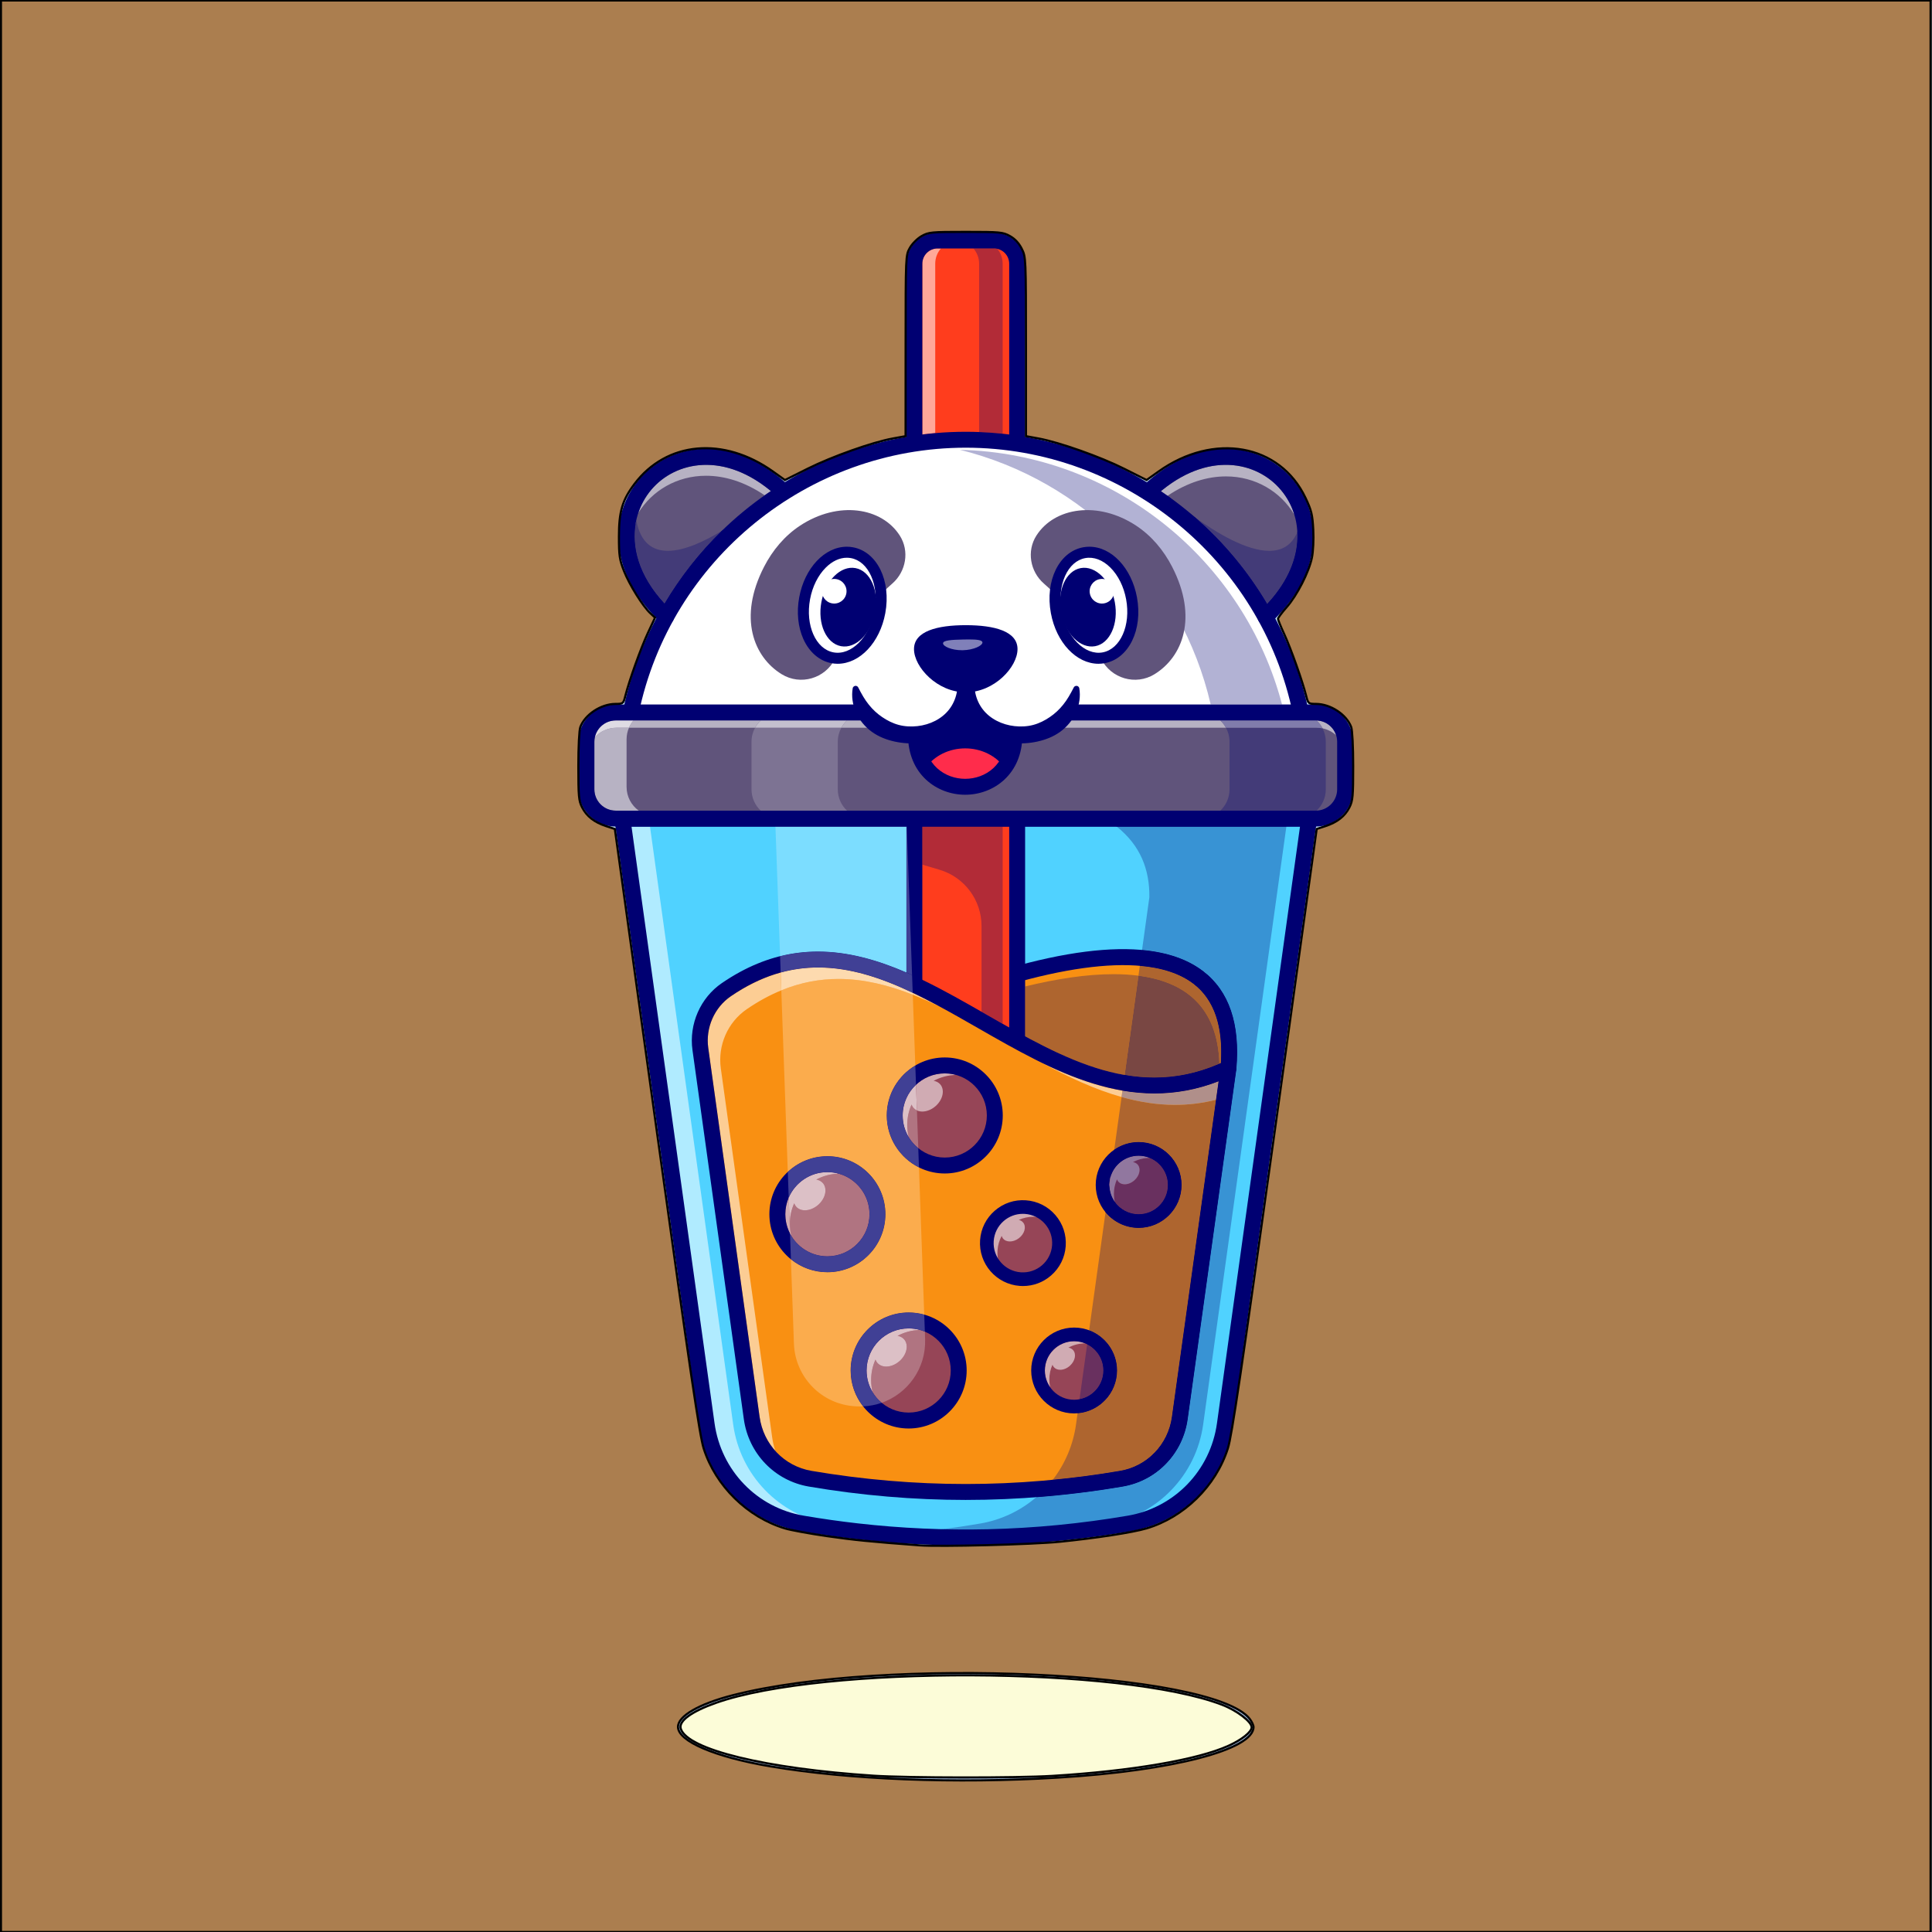 <?xml version="1.0" encoding="UTF-8" standalone="no"?>
<!-- Created with Inkscape (http://www.inkscape.org/) -->

<svg
   version="1.1"
   id="svg2"
   width="5333.333"
   height="5333.333"
   viewBox="0 0 5333.333 5333.333"
   sodipodi:docname="tea.svg"
   inkscape:version="1.2.2 (b0a8486, 2022-12-01)"
   xmlns:inkscape="http://www.inkscape.org/namespaces/inkscape"
   xmlns:sodipodi="http://sodipodi.sourceforge.net/DTD/sodipodi-0.dtd"
   xmlns="http://www.w3.org/2000/svg"
   xmlns:svg="http://www.w3.org/2000/svg">
  <rect x="0" y="0" width="5333.333" height="5333.333" fill="#333333" stroke="none"/>
  <defs
     id="defs6">
    <clipPath
       clipPathUnits="userSpaceOnUse"
       id="clipPath256">
      <path
         d="m 19921.2,26544.3 c -216.3,0 -390.4,79.7 -391.8,142.4 -1.4,64.6 181.1,74.1 406.5,79.1 46.2,1 90.6,1.8 132.1,1.8 160.6,0 276.3,-11.4 277.4,-62.8 1.5,-64.6 -179.3,-155.3 -404.6,-160.3 -6.6,-0.1 -13.1,-0.2 -19.6,-0.2"
         id="path254" />
    </clipPath>
  </defs>
  <sodipodi:namedview
     id="namedview4"
     pagecolor="#ffffff"
     bordercolor="#000000"
     borderopacity="0.25"
     inkscape:showpageshadow="2"
     inkscape:pageopacity="0.0"
     inkscape:pagecheckerboard="0"
     inkscape:deskcolor="#d1d1d1"
     showgrid="false"
     inkscape:zoom="0.19256249"
     inkscape:cx="2230.4447"
     inkscape:cy="2664.0702"
     inkscape:window-width="2560"
     inkscape:window-height="1299"
     inkscape:window-x="0"
     inkscape:window-y="25"
     inkscape:window-maximized="1"
     inkscape:current-layer="g8" />
  <g
     id="g8"
     inkscape:groupmode="layer"
     inkscape:label="ink_ext_XXXXXX"
     transform="matrix(1.333,0,0,-1.333,0,5333.333)">
    <g
       id="g10"
       transform="scale(0.1)">
      <path
         d="M 0,0 H 40000 V 40000 H 0 Z"
         style="fill:#cceeff;fill-opacity:1;fill-rule:nonzero;stroke:none"
         id="path12" />
      <path
         d="M 27111.3,23057.3 25365.9,10513.7 c -145.1,-1043.5 -946.5,-1878.3 -1984.8,-2055 -971.9,-165.8 -1943.3,-260 -2914.7,-282.6 -908.3,-21.7 -1816.1,19.3 -2724.4,122.9 -374.5,42.4 -748.6,95.7 -1123.1,159.7 -1038.3,176.7 -1839.7,1011.5 -1984.8,2055 l -1745.4,12543.6 h 14222.6"
         style="fill:#50d2ff;fill-opacity:1;fill-rule:nonzero;stroke:none"
         id="path14" />
      <path
         d="m 17750.8,8298 c -2.9,0.4 -5.9,0.7 -8.8,1 -374.5,42.4 -748.6,95.7 -1123.1,159.7 -1038.3,176.7 -1839.7,1011.5 -1984.8,2055 v 0 c 145.1,-1043.5 946.5,-1878.3 1984.8,-2055 374.5,-64 748.6,-117.3 1123.1,-159.7 2.9,-0.3 5.8,-0.6 8.8,-1"
         style="fill:#e8f7ff;fill-opacity:1;fill-rule:nonzero;stroke:none"
         id="path16" />
      <path
         d="m 19986.3,8171.2 c -88.4,0 -176.8,0.6 -265.2,1.8 37.2,1 74.3,2 111.5,3.1 51.2,-1.8 102.5,-3.5 153.7,-4.9 m -1527.5,59.2 c -236,18.3 -472,40.8 -708,67.6 -3,0.4 -5.9,0.7 -8.8,1 -374.5,42.4 -748.6,95.7 -1123.1,159.7 -1038.3,176.7 -1839.7,1011.5 -1984.8,2055 v 0 l -1722.5,12378.7 h 549 l 1723.5,-12386 c 145.1,-1043.5 946.5,-1878.3 1984.8,-2054.9 374.5,-64.1 748.6,-117.3 1123.1,-159.7 133.9,-15.3 267.8,-29.2 401.7,-41.8 -78.3,-7 -156.6,-13.5 -234.9,-19.6"
         style="fill:#b0ebff;fill-opacity:1;fill-rule:nonzero;stroke:none"
         id="path18" />
      <path
         d="m 25440.3,17885 c 283.6,3240.8 -3391,2392.8 -5937,1443.7 0,0 3368.5,-3459.5 5937,-1443.7"
         style="fill:#f99012;fill-opacity:1;fill-rule:nonzero;stroke:none"
         id="path20" />
      <path
         d="m 19548.5,19318.8 c 153.9,-151.7 941.3,-903.1 1972.8,-1446.3 1052.2,-554.3 2581,-998.7 3895,25.5 73.2,860.8 -134.8,1483.7 -618.3,1851.7 -1104.7,840.7 -3456.4,233.9 -5249.5,-430.9 m 4075.1,-2086 c -657.7,0 -1372.5,198.6 -2126.6,596 -1153.4,607.7 -2003.2,1473.8 -2011.7,1482.4 l -26.7,27.5 35.9,13.4 c 1809.4,674.5 4203.4,1297.9 5333.8,437.4 500,-380.6 714.3,-1022.1 636.9,-1906.7 l -1,-10.8 -8.5,-6.7 c -537.2,-421.6 -1154.4,-632.5 -1832.1,-632.5"
         style="fill:#000072;fill-opacity:1;fill-rule:nonzero;stroke:none"
         id="path22" />
      <path
         d="m 23290.4,17748.4 c -698.3,120.7 -1376.7,430.6 -2061.2,800.6 v 1032.6 c 634.2,154 1264.5,254.2 1831.8,254.2 178.7,0 351.1,-9.9 515.4,-31.3 l -286,-2056.1"
         style="fill:#ae652f;fill-opacity:1;fill-rule:nonzero;stroke:none"
         id="path24" />
      <path
         d="m 25440.5,17720.1 c -4.8,0 -9.7,0.2 -14.6,0.7 -90.7,7.9 -157.8,87.9 -149.9,178.6 71.4,815.4 -118,1400.4 -562.8,1739 -840.2,639.6 -2621.9,479.1 -5152.3,-464.2 -85.4,-31.8 -180.3,11.6 -212.1,96.9 -31.9,85.3 11.5,180.3 96.9,212.1 2679.6,998.9 4519.1,1139.4 5467.3,417.6 540.8,-411.6 773.4,-1094.7 691.5,-2030.1 -7.5,-85.9 -79.4,-150.6 -164,-150.6"
         style="fill:#000072;fill-opacity:1;fill-rule:nonzero;stroke:none"
         id="path26" />
      <path
         d="m 21064.3,14925.7 h -2128.6 v 19623.5 c 0,265.3 215,480.4 480.3,480.4 h 1168 c 265.3,0 480.3,-215.1 480.3,-480.4 V 14925.7"
         style="fill:#ff3d1d;fill-opacity:1;fill-rule:nonzero;stroke:none"
         id="path28" />
      <path
         d="m 20764.2,18807.4 c -114.4,64.9 -229.4,130.7 -344.6,196.8 -31,17.7 -62.1,35.5 -93.1,53.3 v 1775.7 c 0,538 -353.9,1011.8 -869.7,1164.6 l -356.2,105.6 v 789 h 1663.6 v -4085"
         style="fill:#b22b37;fill-opacity:1;fill-rule:nonzero;stroke:none"
         id="path30" />
      <path
         d="m 20764.2,31027.8 c -161.8,17.2 -324.5,29 -487.7,35.3 v 3486.3 c 0,120.7 -44.6,230.9 -118.2,315.3 h 425.7 c 23.6,0 46.6,-2.6 68.7,-7.6 69.6,-83.3 111.5,-190.6 111.5,-307.7 v -3521.6"
         style="fill:#b22b37;fill-opacity:1;fill-rule:nonzero;stroke:none"
         id="path32" />
      <path
         d="m 19100.6,31012.1 v 3537.1 c 0,174 141.5,315.5 315.4,315.5 h 70 c -73.6,-84.4 -118.2,-194.6 -118.2,-315.3 v -3508.8 c -89.3,-7.9 -178.4,-17.4 -267.2,-28.5"
         style="fill:#ffa899;fill-opacity:1;fill-rule:nonzero;stroke:none"
         id="path34" />
      <path
         d="m 19100.6,15090.6 h 1798.8 v 19458.6 c 0,174 -141.5,315.5 -315.4,315.5 h -1168 c -173.9,0 -315.4,-141.5 -315.4,-315.5 V 15090.6 m 1963.7,-329.7 h -2128.6 c -91.1,0 -164.9,73.8 -164.9,164.9 v 19623.4 c 0,355.8 289.4,645.2 645.2,645.2 h 1168 c 355.8,0 645.2,-289.4 645.2,-645.2 V 14925.8 c 0,-91.1 -73.8,-164.9 -164.9,-164.9"
         style="fill:#000072;fill-opacity:1;fill-rule:nonzero;stroke:none"
         id="path36" />
      <path
         d="m 21096.8,20985.8 -57.6,17.9 v 1888.7 h 57.6 v -1906.6"
         style="fill:#000072;fill-opacity:1;fill-rule:nonzero;stroke:none"
         id="path38" />
      <path
         d="m 23770,29817.7 c 2137.3,2016.2 4574.3,-567 2437.1,-2583.3 L 23770,29817.7"
         style="fill:#60547b;fill-opacity:1;fill-rule:nonzero;stroke:none"
         id="path40" />
      <path
         d="m 26804.9,29350.7 c -283.3,477.3 -804,793.4 -1416.1,793.4 -379.7,0 -794.5,-121.6 -1209.7,-401.7 -45.7,32.3 -91.8,64 -138.2,95.1 466.8,387.7 931.8,546.2 1344.7,546.2 442.3,0 824.8,-181.8 1086,-458.6 156.2,-165.6 268.7,-361.1 333.3,-574.4"
         style="fill:#b7b2c3;fill-opacity:1;fill-rule:nonzero;stroke:none"
         id="path42" />
      <path
         d="m 13796,27240.7 c -2123.7,2014.4 306.3,4588 2439.9,2580.2 L 13796,27240.7"
         style="fill:#60547b;fill-opacity:1;fill-rule:nonzero;stroke:none"
         id="path44" />
      <path
         d="m 13217.2,29384.1 c 68.5,207.6 180.3,391.8 322,541.7 260.9,276.1 643.1,457.5 1085,457.5 411.6,0 874.9,-157.4 1340.1,-542.3 -43.2,-28.9 -86.1,-58.4 -128.7,-88.3 -416.7,282.4 -833.3,404.9 -1214.3,404.9 -603.6,0 -1118.3,-307.3 -1404.1,-773.5"
         style="fill:#b7b2c3;fill-opacity:1;fill-rule:nonzero;stroke:none"
         id="path46" />
      <path
         d="m 13063,25205.9 c 663.3,3223.3 3516.8,5647.6 6937,5647.6 3420.2,0 6273.7,-2424.3 6937,-5647.6 H 13063"
         style="fill:#ffffff;fill-opacity:1;fill-rule:nonzero;stroke:none"
         id="path48" />
      <path
         d="m 26912.5,25200.9 c -671.1,3260.8 -3578.2,5627.6 -6912.5,5627.6 -3334.3,0 -6241.4,-2366.8 -6912.5,-5627.6 l -49,10.1 c 324.8,1578.4 1192.5,3015.5 2443.3,4046.7 1267.7,1045.2 2872.3,1620.8 4518.2,1620.8 1645.9,0 3250.5,-575.6 4518.2,-1620.8 1250.8,-1031.2 2118.5,-2468.3 2443.3,-4046.7 l -49,-10.1"
         style="fill:#000072;fill-opacity:1;fill-rule:nonzero;stroke:none"
         id="path50" />
      <path
         d="m 26549.8,25420.6 h -1477.6 c -598.7,2594 -2622.5,4642.4 -5203.3,5277.1 3.5,-0.8 6.9,-1.7 10.3,-2.5 3208.6,-79.7 5886.8,-2293.3 6670.6,-5274.6 m -6680.9,5277.1 c -49.8,12.2 -99.8,24 -150.1,35.2 0.2,0 -0.1,0 0.1,0 50.2,-11.2 100.3,-23 150,-35.2"
         style="fill:#b2b2d4;fill-opacity:1;fill-rule:nonzero;stroke:none"
         id="path52" />
      <path
         d="m 26936.8,25091 c -76.6,0 -145.3,53.7 -161.3,131.7 -657.7,3196.1 -3507.3,5515.9 -6775.5,5515.9 -3268.3,0 -6117.8,-2319.8 -6775.5,-5515.9 -18.4,-89.2 -105.6,-146.4 -194.7,-128.3 -89.2,18.4 -146.7,105.6 -128.3,194.8 331.3,1609.6 1216,3075 2491.3,4126.4 1292.7,1065.8 2928.9,1652.8 4607.2,1652.8 1678.3,0 3314.5,-587 4607.2,-1652.8 1275.3,-1051.4 2160,-2516.8 2491.3,-4126.4 18.4,-89.2 -39.1,-176.4 -128.3,-194.8 -11.2,-2.3 -22.4,-3.4 -33.4,-3.4"
         style="fill:#000072;fill-opacity:1;fill-rule:nonzero;stroke:none"
         id="path54" />
      <path
         d="m 25440.3,17885 -1007.7,-7241.3 c -89.5,-643.5 -575.7,-1148.1 -1209.8,-1256.4 -1069.9,-182.3 -2153.9,-274.7 -3222.8,-274.7 -1068.9,0 -2152.9,92.4 -3222.8,274.7 -634.1,108.3 -1120.3,612.9 -1209.8,1256.4 l -1063.5,7642.4 c -66.6,478.7 140.1,956.9 539.2,1229.5 1910.1,1304.5 3606.2,312.6 5337.8,-679.3 1591.9,-911.9 3213.7,-1823.7 5059.4,-951.3"
         style="fill:#f99012;fill-opacity:1;fill-rule:nonzero;stroke:none"
         id="path56" />
      <path
         d="m 16945.2,20118.6 c -610.2,0 -1234.8,-177.5 -1888,-623.7 -386.3,-263.7 -593.8,-736.9 -528.6,-1205.3 l 1063.5,-7642.4 c 88,-632.3 565.9,-1128.8 1189.3,-1235.3 1068,-182 2150.9,-274.3 3218.6,-274.3 1067.7,0 2150.6,92.3 3218.6,274.3 623.4,106.5 1101.3,603 1189.3,1235.3 l 1001.3,7195.8 c -1856.9,-852.5 -3497.3,87.3 -5084,996.4 -1136.9,651.3 -2232.8,1279.2 -3380,1279.2 M 20000,9087.6 c -1070.5,0 -2156.2,92.5 -3227,275 -645,110.2 -1139.4,623.7 -1230.4,1277.7 l -1063.5,7642.3 c -67.8,487.1 148.1,979.2 549.9,1253.7 856.5,584.9 1750.7,758.4 2733.6,530.3 875.9,-203.2 1746,-701.7 2587.5,-1183.8 1587.4,-909.5 3228.9,-1850 5079.5,-975.2 l 41.8,19.8 -1014,-7287.1 c -91,-654 -585.4,-1167.5 -1230.4,-1277.7 -1070.8,-182.5 -2156.5,-275 -3227,-275"
         style="fill:#000072;fill-opacity:1;fill-rule:nonzero;stroke:none"
         id="path58" />
      <path
         d="m 16057.9,9960.5 c -172.5,191.3 -289.5,434.8 -327.2,705.9 l -1063.5,7642.4 c -57.9,416.3 126.1,836.5 468.9,1070.6 350.5,239.4 693.4,397.8 1030.9,490.5 l 13.2,-369 c -234.7,-96.1 -472.2,-224.1 -713.2,-388.6 -399,-272.8 -605.8,-751 -539.4,-1229.6 l 1063.8,-7642.3 c 13.4,-96.7 35.9,-190.3 66.5,-279.9 m 7168.9,7331.3 c -559.6,157.6 -1104.9,414.8 -1643.4,704.6 540.4,-262.4 1092.1,-474.6 1661.9,-572.2 l -18.5,-132.4 m -3759.4,1869.3 c -187.7,91.1 -375.8,175.1 -564.5,249.3 l -1.5,39.8 c 188.4,-89.6 376.8,-186.9 566,-289.1"
         style="fill:#fccd94;fill-opacity:1;fill-rule:nonzero;stroke:none"
         id="path60" />
      <path
         d="m 16944.3,19974.3 c -587.1,0 -1185.6,-169.7 -1808.2,-594.9 -342.8,-234.1 -526.8,-654.3 -468.9,-1070.6 l 1063.5,-7642.4 c 79.5,-571.6 511.2,-1020.4 1074.3,-1116.6 1060.2,-180.7 2135.2,-272.3 3195,-272.3 1059.8,0 2134.8,91.6 3195.1,272.3 563,96.2 994.7,545 1074.2,1116.6 l 967.4,6951.7 c -1825.8,-708.1 -3428.5,210.4 -4981,1099.9 -1116.6,639.7 -2192.8,1256.3 -3311.4,1256.3 M 20000,8947.7 c -1078.3,0 -2172,93.2 -3250.5,277 -705.4,120.6 -1246,681.7 -1345.4,1396.3 l -1063.5,7642.4 c -75.1,539.3 164.2,1084.2 609.5,1388.4 1979.6,1351.9 3753.7,335.4 5469.5,-647.6 1628,-932.7 3165.6,-1813.7 4950.2,-970.1 54.8,25.9 119.3,19.7 168.1,-16.2 48.8,-35.9 74.1,-95.6 65.7,-155.6 L 24595.9,10621 c -99.4,-714.6 -640,-1275.7 -1345.3,-1396.3 -1078.6,-183.8 -2172.3,-277 -3250.6,-277"
         style="fill:#000072;fill-opacity:1;fill-rule:nonzero;stroke:none"
         id="path62" />
      <path
         d="m 23391.9,27328.6 c 0,-372.8 -224.7,-675 -501.9,-675 -277.2,0 -502,302.2 -502,675 0,372.8 224.8,675.1 502,675.1 277.2,0 501.9,-302.3 501.9,-675.1"
         style="fill:#7a2938;fill-opacity:1;fill-rule:nonzero;stroke:none"
         id="path64" />
      <path
         d="m 22890,27978.7 c -263,0 -477,-291.7 -477,-650.1 0,-358.5 214,-650.1 477,-650.1 263,0 476.9,291.6 476.9,650.1 0,358.4 -213.9,650.1 -476.9,650.1 z m 0,-1350.2 c -290.6,0 -527,314.1 -527,700.1 0,386 236.4,700.1 527,700.1 290.5,0 526.9,-314.1 526.9,-700.1 0,-386 -236.4,-700.1 -526.9,-700.1"
         style="fill:#000072;fill-opacity:1;fill-rule:nonzero;stroke:none"
         id="path66" />
      <path
         d="m 24274.2,28271.2 c 541,-1052.2 215.3,-1867.4 -366.6,-2224.3 -388.8,-238.5 -898,-89.2 -1103.4,318.1 -307.9,610.5 -699.6,1134.6 -1186.7,1560.4 -285.4,249.5 -358.8,672.1 -155.4,992 375.4,590.1 1278.1,724.3 2063.3,208.9 321.8,-211.3 572.9,-512.7 748.8,-855.1"
         style="fill:#60547b;fill-opacity:1;fill-rule:nonzero;stroke:none"
         id="path68" />
      <path
         d="m 21970.1,27349.1 c 101.7,-548.6 490.4,-936.6 868.2,-866.6 377.8,70 601.7,571.5 500.1,1120.1 -101.7,548.6 -490.4,936.6 -868.2,866.6 -377.8,-70 -601.7,-571.5 -500.1,-1120.1"
         style="fill:#ffffff;fill-opacity:1;fill-rule:nonzero;stroke:none"
         id="path70" />
      <path
         d="m 21987.3,27352.3 c 99.8,-538.2 480.3,-920.6 847.8,-852.6 367.7,68.1 585.7,561.5 486,1099.7 -48.5,261.9 -164.2,494.9 -325.7,656.1 -159.7,159.5 -345.2,229.1 -522,196.5 -176.9,-32.8 -325,-164.4 -417,-370.5 -93.1,-208.3 -117.6,-467.3 -69.1,-729.2 z m 762.7,-895.5 c -356.2,0 -702,375.7 -797.1,889.1 -49.8,268.8 -24.5,535.1 71.4,749.9 96.9,217 254.1,355.7 442.7,390.6 188.5,35.1 385,-38.1 553.2,-206.1 166.5,-166.2 285.6,-405.7 335.4,-674.5 103.2,-557.2 -127.4,-1068.9 -514.1,-1140.6 -30.5,-5.7 -61,-8.4 -91.5,-8.4"
         style="fill:#000072;fill-opacity:1;fill-rule:nonzero;stroke:none"
         id="path72" />
      <path
         d="m 21970.1,27349.1 c 101.7,-548.6 490.4,-936.6 868.2,-866.6 377.8,70 601.7,571.5 500.1,1120.1 -101.7,548.6 -490.4,936.6 -868.2,866.6 -377.8,-70 -601.7,-571.5 -500.1,-1120.1"
         style="fill:#ffffff;fill-opacity:1;fill-rule:nonzero;stroke:none"
         id="path74" />
      <path
         d="m 21987.3,27352.3 c 99.8,-538.2 480.3,-920.6 847.8,-852.6 367.7,68.1 585.7,561.5 486,1099.7 -48.5,261.9 -164.2,494.9 -325.7,656.1 -159.7,159.5 -345.2,229.1 -522,196.5 -176.9,-32.8 -325,-164.4 -417,-370.5 -93.1,-208.3 -117.6,-467.3 -69.1,-729.2 z m 762.7,-895.5 c -356.2,0 -702,375.7 -797.1,889.1 -49.8,268.8 -24.5,535.1 71.4,749.9 96.9,217 254.1,355.7 442.7,390.6 188.5,35.1 385,-38.1 553.2,-206.1 166.5,-166.2 285.6,-405.7 335.4,-674.5 103.2,-557.2 -127.4,-1068.9 -514.1,-1140.6 -30.5,-5.7 -61,-8.4 -91.5,-8.4"
         style="fill:#000072;fill-opacity:1;fill-rule:nonzero;stroke:none"
         id="path76" />
      <path
         d="m 21973,27333.4 c 82.8,-446.6 399.2,-762.4 706.7,-705.4 307.6,57 489.8,465.2 407.1,911.8 -82.8,446.6 -399.2,762.4 -706.7,705.5 -307.6,-57 -489.8,-465.3 -407.1,-911.9"
         style="fill:#000072;fill-opacity:1;fill-rule:nonzero;stroke:none"
         id="path78" />
      <path
         d="m 22559.1,28687.9 c -42.6,0 -85.4,-3.9 -127.3,-11.7 -499.6,-92.6 -793.4,-692.4 -668.7,-1365.5 112.4,-606.6 527.2,-1046.9 986.3,-1046.9 42.6,0 85.4,3.9 127.3,11.7 499.6,92.6 793.3,692.3 668.7,1365.5 -112.5,606.6 -527.2,1046.9 -986.3,1046.9 z m 0,-210.5 c 348.1,0 685.6,-369.2 779.3,-874.8 101.6,-548.6 -122.3,-1050.1 -500.1,-1120.1 -29.6,-5.5 -59.3,-8.2 -88.9,-8.2 -348.1,0 -685.6,369.2 -779.3,874.8 -101.6,548.6 122.2,1050.1 500.1,1120.1 29.6,5.5 59.3,8.2 88.9,8.2"
         style="fill:#000072;fill-opacity:1;fill-rule:nonzero;stroke:none"
         id="path80" />
      <path
         d="m 22569.8,27719.5 c 25.7,-138.5 158.7,-229.9 297.1,-204.2 138.5,25.6 229.9,158.6 204.3,297.1 -25.7,138.4 -158.7,229.8 -297.1,204.2 -138.5,-25.7 -229.9,-158.7 -204.3,-297.1"
         style="fill:#ffffff;fill-opacity:1;fill-rule:nonzero;stroke:none"
         id="path82" />
      <path
         d="m 26207.1,27069.5 c -43.8,0 -87.5,17.4 -120,51.8 -62.5,66.2 -59.4,170.6 6.8,233 465,438.6 731.3,933.4 770.2,1430.7 33.8,431.1 -105.6,836 -392.5,1140.1 -532.4,564.3 -1569.5,733.8 -2588.4,-227.3 -66.3,-62.5 -170.6,-59.5 -233.1,6.8 -62.5,66.2 -59.5,170.6 6.8,233 1183.7,1116.8 2413.2,893.6 3054.5,213.8 641.4,-679.9 792.6,-1920.2 -391.2,-3036.9 -31.8,-30.1 -72.5,-45 -113.1,-45"
         style="fill:#000072;fill-opacity:1;fill-rule:nonzero;stroke:none"
         id="path84" />
      <path
         d="m 13796,27075.8 c -40.7,0 -81.6,14.9 -113.4,45.2 -1176.6,1116 -1023.3,2353.6 -383.1,3031.3 640.3,677.8 1867.7,900.7 3049.4,-211.3 66.3,-62.4 69.5,-166.8 7,-233.1 -62.4,-66.3 -166.7,-69.6 -233,-7 -1017,956.9 -2052.2,787.4 -2583.7,224.9 -531.3,-562.4 -642.1,-1605.2 370.3,-2565.5 66.1,-62.7 68.8,-167.1 6.2,-233.1 -32.5,-34.2 -76,-51.4 -119.7,-51.4"
         style="fill:#000072;fill-opacity:1;fill-rule:nonzero;stroke:none"
         id="path86" />
      <path
         d="M 27249.4,23057.3 H 12750.6 c -335.1,0 -606.8,271.6 -606.8,606.8 v 984.8 c 0,335.2 271.7,606.9 606.8,606.9 h 14498.8 c 335.1,0 606.8,-271.7 606.8,-606.9 v -984.8 c 0,-335.2 -271.7,-606.8 -606.8,-606.8"
         style="fill:#60547b;fill-opacity:1;fill-rule:nonzero;stroke:none"
         id="path88" />
      <path
         d="m 27670.3,24783.6 c -78,70.3 -174.4,120.5 -281.1,142.7 -31.8,61.6 -73.7,117.1 -123.7,164.2 189.7,-6.8 349.3,-133.8 404.8,-306.9 m -2281.5,155.5 h -7965.3 c 30.9,56.6 70.6,107.8 117.3,151.7 h 7730.8 c 46.6,-43.9 86.3,-95.1 117.2,-151.7 m -9752,0 h -2611.6 c 23.9,55.3 55.7,106.4 94.2,151.7 h 2634.7 c -46.7,-43.9 -86.4,-95.1 -117.3,-151.7"
         style="fill:#b7b2c3;fill-opacity:1;fill-rule:nonzero;stroke:none"
         id="path90" />
      <path
         d="m 27249.4,23222.2 h -1978 c 117.6,110.7 191,267.7 191,441.9 v 985 c 0,105 -26.7,203.8 -73.6,290 h 1876.3 c 42.5,0 84,-4.4 124.1,-12.8 42.8,-83.1 66.9,-177.3 66.9,-277.2 v -985 c 0,-174 -73.3,-331 -190.7,-441.6 -5.3,-0.2 -10.7,-0.3 -16,-0.3"
         style="fill:#433b78;fill-opacity:1;fill-rule:nonzero;stroke:none"
         id="path92" />
      <path
         d="m 27389.2,24926.3 c -40.1,8.4 -81.6,12.8 -124.1,12.8 h -1876.3 c -30.9,56.6 -70.6,107.8 -117.2,151.7 h 1977.8 c 5.4,0 10.8,-0.1 16.1,-0.3 50,-47.1 91.9,-102.6 123.7,-164.2"
         style="fill:#807cab;fill-opacity:1;fill-rule:nonzero;stroke:none"
         id="path94" />
      <path
         d="m 13227.5,23222.2 h -476.9 c -243.7,0 -441.9,198.2 -441.9,441.9 v 984.9 c 0,31.7 3.4,62.8 9.8,92.7 110.9,121.3 270.5,197.4 447.9,197.4 h 258.8 c -31.8,-73.7 -49.3,-154.8 -49.3,-240 v -985 c 0,-202.4 99.1,-381.6 251.6,-491.9"
         style="fill:#b7b2c3;fill-opacity:1;fill-rule:nonzero;stroke:none"
         id="path96" />
      <path
         d="m 12318.5,24741.7 c 42.7,199.2 220.2,349.1 432.1,349.1 h 368.8 c -38.5,-45.3 -70.3,-96.4 -94.2,-151.7 h -258.8 c -177.4,0 -337,-76.1 -447.9,-197.4"
         style="fill:#dfdce4;fill-opacity:1;fill-rule:nonzero;stroke:none"
         id="path98" />
      <path
         d="m 17540.8,23222.2 h -1786.7 c -117.6,110.7 -191,267.7 -191,441.8 v 985.1 c 0,105 26.7,203.8 73.7,290 h 1786.7 c -47,-86.2 -73.7,-185 -73.7,-290 V 23664 c 0,-174.1 73.4,-331.1 191,-441.8"
         style="fill:#7d7393;fill-opacity:1;fill-rule:nonzero;stroke:none"
         id="path100" />
      <path
         d="m 17423.5,24939.1 h -1786.7 c 30.9,56.6 70.6,107.8 117.3,151.7 h 1786.7 c -46.7,-43.9 -86.4,-95.1 -117.3,-151.7"
         style="fill:#c4c0ce;fill-opacity:1;fill-rule:nonzero;stroke:none"
         id="path102" />
      <path
         d="m 12750.6,25090.8 c -243.7,0 -441.9,-198.2 -441.9,-441.8 v -984.9 c 0,-243.7 198.2,-441.9 441.9,-441.9 h 14498.8 c 243.7,0 441.9,198.2 441.9,441.9 v 984.9 c 0,243.6 -198.2,441.8 -441.9,441.8 H 12750.6 M 27249.4,22892.4 H 12750.6 c -425.5,0 -771.7,346.2 -771.7,771.7 v 984.9 c 0,425.4 346.2,771.6 771.7,771.6 h 14498.8 c 425.5,0 771.7,-346.2 771.7,-771.6 v -984.9 c 0,-425.5 -346.2,-771.7 -771.7,-771.7"
         style="fill:#000072;fill-opacity:1;fill-rule:nonzero;stroke:none"
         id="path104" />
      <path
         d="m 19853.9,11628.3 c 0,-572.4 -464,-1036.4 -1036.4,-1036.4 -572.4,0 -1036.4,464 -1036.4,1036.4 0,572.4 464,1036.4 1036.4,1036.4 572.4,0 1036.4,-464 1036.4,-1036.4"
         style="fill:#964557;fill-opacity:1;fill-rule:nonzero;stroke:none"
         id="path106" />
      <path
         d="m 18817.5,12639.7 c -557.7,0 -1011.4,-453.7 -1011.4,-1011.4 0,-557.7 453.7,-1011.4 1011.4,-1011.4 557.7,0 1011.4,453.7 1011.4,1011.4 0,557.7 -453.7,1011.4 -1011.4,1011.4 m 0,-2072.8 c -585.3,0 -1061.4,476.1 -1061.4,1061.4 0,585.2 476.1,1061.4 1061.4,1061.4 585.3,0 1061.4,-476.2 1061.4,-1061.4 0,-585.3 -476.1,-1061.4 -1061.4,-1061.4"
         style="fill:#000072;fill-opacity:1;fill-rule:nonzero;stroke:none"
         id="path108" />
      <path
         d="m 18817.5,12499.8 c -480.5,0 -871.5,-390.9 -871.5,-871.5 0,-480.6 391,-871.5 871.5,-871.5 480.6,0 871.6,390.9 871.6,871.5 0,480.6 -391,871.5 -871.6,871.5 m 0,-2072.8 c -662.4,0 -1201.3,538.9 -1201.3,1201.3 0,662.4 538.9,1201.3 1201.3,1201.3 662.4,0 1201.3,-538.9 1201.3,-1201.3 0,-662.4 -538.9,-1201.3 -1201.3,-1201.3"
         style="fill:#000072;fill-opacity:1;fill-rule:nonzero;stroke:none"
         id="path110" />
      <path
         d="m 20601.5,16909.6 c 0,-572.4 -464,-1036.4 -1036.4,-1036.4 -572.4,0 -1036.4,464 -1036.4,1036.4 0,572.4 464,1036.4 1036.4,1036.4 572.4,0 1036.4,-464 1036.4,-1036.4"
         style="fill:#964557;fill-opacity:1;fill-rule:nonzero;stroke:none"
         id="path112" />
      <path
         d="m 19100,16990.8 c -40,0 -77.9,7.6 -111.3,23.1 l -19.1,531.6 c 156,146.1 365.5,235.7 595.5,235.7 81,0 159.4,-11.1 233.9,-31.9 -167.4,-4 -325.3,-47.7 -463.9,-122.2 53.2,-8.5 99.8,-32 134.7,-71.1 100.8,-113.6 59.4,-315.2 -92.8,-450.9 -85.1,-75.4 -186.5,-114.3 -277,-114.3"
         style="fill:#d0abb3;fill-opacity:1;fill-rule:nonzero;stroke:none"
         id="path114" />
      <path
         d="m 19565.1,17781.2 c -480.6,0 -871.5,-391 -871.5,-871.6 0,-480.5 390.9,-871.5 871.5,-871.5 480.6,0 871.5,391 871.5,871.5 0,480.6 -390.9,871.6 -871.5,871.6 m 0,-2072.9 c -662.4,0 -1201.3,538.9 -1201.3,1201.3 0,662.4 538.9,1201.4 1201.3,1201.4 662.4,0 1201.3,-539 1201.3,-1201.4 0,-662.4 -538.9,-1201.3 -1201.3,-1201.3"
         style="fill:#000072;fill-opacity:1;fill-rule:nonzero;stroke:none"
         id="path116" />
      <path
         d="m 18171,14864.7 c 0,-572.4 -464,-1036.4 -1036.4,-1036.4 -572.4,0 -1036.5,464 -1036.5,1036.4 0,572.4 464.1,1036.5 1036.5,1036.5 572.4,0 1036.4,-464.1 1036.4,-1036.5"
         style="fill:#964557;fill-opacity:1;fill-rule:nonzero;stroke:none"
         id="path118" />
      <path
         d="m 17134.6,15876.1 c -557.7,0 -1011.5,-453.7 -1011.5,-1011.4 0,-557.7 453.8,-1011.4 1011.5,-1011.4 557.6,0 1011.4,453.7 1011.4,1011.4 0,557.7 -453.8,1011.4 -1011.4,1011.4 m 0,-2072.8 c -585.3,0 -1061.5,476.2 -1061.5,1061.4 0,585.3 476.2,1061.4 1061.5,1061.4 585.2,0 1061.4,-476.1 1061.4,-1061.4 0,-585.2 -476.2,-1061.4 -1061.4,-1061.4"
         style="fill:#000072;fill-opacity:1;fill-rule:nonzero;stroke:none"
         id="path120" />
      <path
         d="m 16360.2,14465.1 c -62.1,119.8 -97.2,255.7 -97.2,399.6 0,121.9 25.2,238.1 70.6,343.5 l 26.6,-743.1"
         style="fill:#d0abb3;fill-opacity:1;fill-rule:nonzero;stroke:none"
         id="path122" />
      <path
         d="m 17134.6,15736.3 c -480.6,0 -871.6,-391 -871.6,-871.6 0,-480.6 391,-871.5 871.6,-871.5 480.5,0 871.5,390.9 871.5,871.5 0,480.6 -391,871.6 -871.5,871.6 m 0,-2072.9 c -662.4,0 -1201.4,538.9 -1201.4,1201.3 0,662.4 539,1201.3 1201.4,1201.3 662.4,0 1201.3,-538.9 1201.3,-1201.3 0,-662.4 -538.9,-1201.3 -1201.3,-1201.3"
         style="fill:#000072;fill-opacity:1;fill-rule:nonzero;stroke:none"
         id="path124" />
      <path
         d="m 18770.8,19870.4 c -597.1,258.2 -1206,433.6 -1832.6,433.6 -258,0 -519,-29.8 -783.3,-95.7 l -95.9,2684.1 h 2711.8 v -3022"
         style="fill:#7cddff;fill-opacity:1;fill-rule:nonzero;stroke:none"
         id="path126" />
      <path
         d="m 18888.2,19818.5 c -39,17.6 -78.3,35 -117.4,51.9 v 3022 h 7.4 l 110,-3073.9"
         style="fill:#404095;fill-opacity:1;fill-rule:nonzero;stroke:none"
         id="path128" />
      <path
         d="m 17812.9,10883.9 c -23,0 -46,0.5 -69.2,1.7 -9.1,0.5 -18.2,0.9 -27.3,1.4 -696.5,36 -1249.8,599.1 -1274.7,1296.1 l -62.5,1748.1 c 206.5,-167.4 469.4,-267.8 755.4,-267.8 662.4,0 1201.3,538.9 1201.3,1201.3 0,662.4 -538.9,1201.3 -1201.3,1201.3 -316.8,0 -605.2,-123.1 -820.1,-324.1 l -134.3,3759 c 403,165 797.1,235.7 1185.6,235.7 521.1,0 1031.5,-127.5 1537.1,-326.2 l 52.4,-1466 c -353.8,-209.3 -591.5,-594.8 -591.5,-1034.8 0,-470.6 272,-878.9 667.1,-1075.8 l 109.1,-3048.2 c -102.6,28.7 -210.8,44 -322.5,44 -662.4,0 -1201.3,-538.9 -1201.3,-1201.3 0,-280.3 96.5,-538.5 258,-743.1 -20.3,-0.9 -40.7,-1.3 -61.3,-1.3"
         style="fill:#fbac4d;fill-opacity:1;fill-rule:nonzero;stroke:none"
         id="path130" />
      <path
         d="m 18902.9,19410.4 c -505.6,198.7 -1016,326.2 -1537.1,326.2 -388.5,0 -782.6,-70.7 -1185.6,-235.7 l -13.2,369 c 262,72 520.7,104.4 777.3,104.4 661.5,0 1308.2,-215.6 1957.1,-524.1 l 1.5,-39.8"
         style="fill:#fddaaf;fill-opacity:1;fill-rule:nonzero;stroke:none"
         id="path132" />
      <path
         d="m 18901.4,19450.2 c -648.9,308.5 -1295.6,524.1 -1957.1,524.1 -256.6,0 -515.3,-32.4 -777.3,-104.4 l -12.1,338.4 c 264.3,65.9 525.3,95.7 783.3,95.7 626.6,0 1235.5,-175.4 1832.6,-433.6 39.1,-16.9 78.4,-34.3 117.4,-51.9 l 13.2,-368.3"
         style="fill:#404095;fill-opacity:1;fill-rule:nonzero;stroke:none"
         id="path134" />
      <path
         d="M 18778.2,22892.4 H 16059 l -5.9,165 h 2719.2 l 5.9,-165"
         style="fill:#404095;fill-opacity:1;fill-rule:nonzero;stroke:none"
         id="path136" />
      <path
         d="m 18259,10959.7 c -74,61.9 -137.6,135.9 -187.7,218.8 -20.4,81.1 -31.2,166 -31.2,253.3 0,150.3 32,293.5 90,422.2 8.9,-25.5 22.6,-49 40.9,-69.8 44.6,-50.2 109.6,-74.7 181.5,-74.7 90.5,0 191.8,38.9 276.9,114.3 152.2,135.7 193.6,337.3 92.8,450.8 -34.8,39.1 -81.5,62.7 -134.7,71.2 138.6,74.5 296.5,118.2 463.8,122.2 34.8,-9.7 68.5,-21.5 101.4,-35.2 l 5.5,-154.9 c 21.8,-607.9 -361.5,-1129 -899.2,-1318.2"
         style="fill:#b07481;fill-opacity:1;fill-rule:nonzero;stroke:none"
         id="path138" />
      <path
         d="m 18071.3,11178.5 c -79.5,131.4 -125.3,285.3 -125.3,449.8 0,480.6 391,871.5 871.5,871.5 81,0 159.4,-11.1 233.8,-31.8 -167.3,-4 -325.2,-47.7 -463.8,-122.2 53.2,-8.5 99.9,-32.1 134.7,-71.2 100.8,-113.5 59.4,-315.1 -92.8,-450.8 -85.1,-75.4 -186.4,-114.3 -276.9,-114.3 -71.9,0 -136.9,24.5 -181.5,74.7 -18.3,20.8 -32,44.3 -40.9,69.8 -58,-128.7 -90,-271.9 -90,-422.2 0,-87.3 10.8,-172.2 31.2,-253.3"
         style="fill:#dcc0c6;fill-opacity:1;fill-rule:nonzero;stroke:none"
         id="path140" />
      <path
         d="m 17874.2,10885.2 c -161.5,204.6 -258,462.8 -258,743.1 0,662.4 538.9,1201.3 1201.3,1201.3 111.7,0 219.9,-15.3 322.5,-44 l 12.7,-352.8 c -32.9,13.7 -66.6,25.5 -101.4,35.2 -74.4,20.7 -152.8,31.8 -233.8,31.8 -480.5,0 -871.5,-390.9 -871.5,-871.5 0,-164.5 45.8,-318.4 125.3,-449.8 50.1,-82.9 113.7,-156.9 187.7,-218.8 -121.4,-42.7 -250.6,-68.4 -384.8,-74.5"
         style="fill:#404095;fill-opacity:1;fill-rule:nonzero;stroke:none"
         id="path142" />
      <path
         d="m 19016.6,16232.8 c -78.3,63.6 -145.4,140.4 -197.8,227.1 -20.3,81.1 -31.1,165.9 -31.1,253.3 0,150.2 32,293.5 89.9,422.1 9,-25.5 22.6,-49 41,-69.8 19.8,-22.2 43.5,-39.4 70.1,-51.6 l 27.9,-781.1"
         style="fill:#b07481;fill-opacity:1;fill-rule:nonzero;stroke:none"
         id="path144" />
      <path
         d="m 18818.8,16459.9 c -79.5,131.4 -125.2,285.3 -125.2,449.7 0,250.6 106.2,476.7 276,635.9 l 19.1,-531.6 c -26.6,12.2 -50.3,29.4 -70.1,51.6 -18.4,20.8 -32,44.3 -41,69.8 -57.9,-128.6 -89.9,-271.9 -89.9,-422.1 0,-87.4 10.8,-172.2 31.1,-253.3"
         style="fill:#dcc0c6;fill-opacity:1;fill-rule:nonzero;stroke:none"
         id="path146" />
      <path
         d="m 19030.9,15833.8 c -395.1,196.9 -667.1,605.2 -667.1,1075.8 0,440 237.7,825.5 591.5,1034.8 l 14.3,-398.9 c -169.8,-159.2 -276,-385.3 -276,-635.9 0,-164.4 45.7,-318.3 125.2,-449.7 52.4,-86.7 119.5,-163.5 197.8,-227.1 l 14.3,-399"
         style="fill:#404095;fill-opacity:1;fill-rule:nonzero;stroke:none"
         id="path148" />
      <path
         d="m 17134.6,13993.2 c -316.2,0 -593.5,169.2 -746.3,421.7 -20.4,81.1 -31.2,166 -31.2,253.4 0,150.3 32,293.5 90,422.1 8.9,-25.4 22.6,-49 41,-69.7 44.6,-50.3 109.6,-74.8 181.4,-74.8 90.5,0 191.9,39 277,114.3 152.1,135.7 193.6,337.4 92.8,450.9 -34.9,39.1 -81.5,62.6 -134.8,71.1 138.7,74.5 296.5,118.2 463.9,122.2 367.4,-102.4 637.7,-440.1 637.7,-839.7 0,-480.6 -391,-871.5 -871.5,-871.5"
         style="fill:#b07481;fill-opacity:1;fill-rule:nonzero;stroke:none"
         id="path150" />
      <path
         d="m 16388.3,14414.9 c -9.9,16.4 -19.3,33.2 -28.1,50.2 l -26.6,743.1 c 133.6,310.3 442.3,528.1 801,528.1 80.9,0 159.3,-11.1 233.8,-31.9 -167.4,-4 -325.2,-47.7 -463.9,-122.2 53.3,-8.5 99.9,-32 134.8,-71.1 100.8,-113.5 59.3,-315.2 -92.8,-450.9 -85.1,-75.3 -186.5,-114.3 -277,-114.3 -71.8,0 -136.8,24.5 -181.4,74.8 -18.4,20.7 -32.1,44.3 -41,69.7 -58,-128.6 -90,-271.8 -90,-422.1 0,-87.4 10.8,-172.3 31.2,-253.4"
         style="fill:#dcc0c6;fill-opacity:1;fill-rule:nonzero;stroke:none"
         id="path152" />
      <path
         d="m 17134.6,13663.4 c -286,0 -548.9,100.4 -755.4,267.8 l -19,533.9 c 8.8,-17 18.2,-33.8 28.1,-50.2 152.8,-252.5 430.1,-421.7 746.3,-421.7 480.5,0 871.5,390.9 871.5,871.5 0,399.6 -270.3,737.3 -637.7,839.7 -74.5,20.8 -152.9,31.9 -233.8,31.9 -358.7,0 -667.4,-217.8 -801,-528.1 l -19.1,533.7 c 214.9,201 503.3,324.1 820.1,324.1 662.4,0 1201.3,-538.9 1201.3,-1201.3 0,-662.4 -538.9,-1201.3 -1201.3,-1201.3"
         style="fill:#404095;fill-opacity:1;fill-rule:nonzero;stroke:none"
         id="path154" />
      <path
         d="m 21929,14214.2 c -28.8,-411.8 -386,-722.3 -797.9,-693.5 -411.8,28.8 -722.3,386 -693.5,797.8 28.8,411.9 386,722.4 797.8,693.6 411.9,-28.8 722.4,-386 693.6,-797.9"
         style="fill:#964557;fill-opacity:1;fill-rule:nonzero;stroke:none"
         id="path156" />
      <path
         d="m 21182.2,14988.9 c -174.1,0 -340.3,-61.9 -473,-177.2 -145.6,-126.7 -233.2,-302.4 -246.7,-494.9 -27.8,-397.4 273,-743.4 670.4,-771.2 192.8,-13.5 378.8,48.9 524.4,175.5 145.7,126.6 233.3,302.4 246.7,494.9 13.5,192.5 -48.8,378.8 -175.4,524.4 -126.7,145.7 -302.4,233.3 -494.9,246.7 -17.2,1.2 -34.4,1.8 -51.5,1.8 m 2.3,-1495.1 c -18.3,0 -36.7,0.7 -55.1,1.9 -424.9,29.8 -746.5,399.6 -716.8,824.6 14.4,205.8 108.1,393.7 263.8,529.1 155.8,135.4 354.9,201.9 560.7,187.6 205.9,-14.4 393.8,-108 529.2,-263.8 135.4,-155.7 202,-354.8 187.6,-560.7 l -24.9,1.8 24.9,-1.8 c -14.4,-205.8 -108,-393.8 -263.8,-529.1 -141.8,-123.3 -319.6,-189.6 -505.6,-189.6"
         style="fill:#000072;fill-opacity:1;fill-rule:nonzero;stroke:none"
         id="path158" />
      <path
         d="m 20763.6,13678.5 c -110.8,79.3 -197.7,188.9 -249.5,315.7 -27.5,87 -39.5,180.6 -32.7,277.1 27.6,394.1 355.9,695.5 745,695.5 17.5,0 35.1,-0.6 52.9,-1.9 81.1,-5.7 158.4,-24.1 229.8,-53.2 82.5,-41.7 157,-99.4 219.5,-171.3 1.1,-1.3 2.2,-2.6 3.3,-3.9 -83.9,41.2 -177.1,67.1 -276.1,74 -17.7,1.3 -35.4,1.9 -52.9,1.9 -108,0 -211.6,-23.3 -305.1,-65.4 37.9,-8.8 70.2,-28.1 93.3,-58 66.9,-86.7 26.9,-229.7 -89.4,-319.7 -59.6,-45.8 -127.6,-68.8 -188.6,-68.8 -58.4,-0.1 -110.5,21 -143.2,63.4 -12.2,15.9 -20.8,33.5 -26,52.2 -48.1,-89.6 -78.4,-191 -86,-299.1 -11.1,-159.6 28.7,-311.1 105.7,-438.5"
         style="fill:#d0abb3;fill-opacity:1;fill-rule:nonzero;stroke:none"
         id="path160" />
      <path
         d="m 20829.6,13585.9 c -149.2,93.9 -261.9,238.7 -315.5,408.3 51.8,-126.8 138.7,-236.4 249.5,-315.7 19.7,-32.6 41.7,-63.5 66,-92.6 m 971.5,1111.9 c -22.2,14.1 -45.3,27 -69.2,38.7 -1.1,1.3 -2.2,2.6 -3.3,3.9 -62.5,71.9 -137,129.6 -219.5,171.3 114.7,-46.7 214.6,-120.9 292,-213.9"
         style="fill:#8c8cbf;fill-opacity:1;fill-rule:nonzero;stroke:none"
         id="path162" />
      <path
         d="m 21182.4,14872.6 c -146.1,0 -285.6,-52 -396.8,-148.7 -122.3,-106.3 -195.8,-253.7 -207,-415.2 -23.4,-333.5 229,-623.7 562.4,-647.1 161.3,-10.9 317.8,41 440,147.3 122.2,106.2 195.7,253.7 207,415.2 11.3,161.6 -41,317.8 -147.2,440 -106.3,122.2 -253.7,195.7 -415.2,207 -14.5,1 -28.9,1.5 -43.2,1.5 z m 2.2,-1495.1 c -21,0 -42.1,0.7 -63.3,2.2 -488.9,34.2 -858.9,459.8 -824.7,948.7 16.5,236.8 124.3,453 303.5,608.8 179.2,155.8 408.4,232.9 645.2,215.8 236.8,-16.5 453,-124.3 608.8,-303.5 155.8,-179.1 232.4,-408.2 215.9,-645.1 -16.6,-236.9 -124.4,-453.1 -303.6,-608.8 -163.1,-141.9 -367.7,-218.1 -581.8,-218.1"
         style="fill:#000072;fill-opacity:1;fill-rule:nonzero;stroke:none"
         id="path164" />
      <path
         d="m 24327.9,15470.2 c 0,-412.9 -334.7,-747.6 -747.5,-747.6 -412.9,0 -747.5,334.7 -747.5,747.6 0,412.8 334.6,747.5 747.5,747.5 412.8,0 747.5,-334.7 747.5,-747.5"
         style="fill:#964557;fill-opacity:1;fill-rule:nonzero;stroke:none"
         id="path166" />
      <path
         d="m 23580.4,16192.7 c -398.4,0 -722.5,-324.1 -722.5,-722.5 0,-398.4 324.1,-722.6 722.5,-722.6 398.4,0 722.5,324.2 722.5,722.6 0,398.4 -324.1,722.5 -722.5,722.5 m 0,-1495.1 c -426,0 -772.5,346.6 -772.5,772.6 0,426 346.5,772.5 772.5,772.5 426,0 772.5,-346.5 772.5,-772.5 0,-426 -346.5,-772.6 -772.5,-772.6"
         style="fill:#000072;fill-opacity:1;fill-rule:nonzero;stroke:none"
         id="path168" />
      <path
         d="m 22974.2,15475.8 c 0.5,53.6 8,105.5 21.6,154.9 l -21.6,-154.9"
         style="fill:#d0abb3;fill-opacity:1;fill-rule:nonzero;stroke:none"
         id="path170" />
      <path
         d="m 23580.4,16076.4 c -334.3,0 -606.2,-272 -606.2,-606.2 0,-334.3 271.9,-606.3 606.2,-606.3 334.2,0 606.2,272 606.2,606.3 0,334.2 -272,606.2 -606.2,606.2 m 0,-1495.1 c -490.1,0 -888.9,398.7 -888.9,888.9 0,490.1 398.8,888.8 888.9,888.8 490.1,0 888.8,-398.7 888.8,-888.8 0,-490.2 -398.7,-888.9 -888.8,-888.9"
         style="fill:#000072;fill-opacity:1;fill-rule:nonzero;stroke:none"
         id="path172" />
      <path
         d="m 22991.6,11628.3 c 0,-412.9 -334.6,-747.5 -747.5,-747.5 -412.8,0 -747.5,334.6 -747.5,747.5 0,412.8 334.7,747.5 747.5,747.5 412.9,0 747.5,-334.7 747.5,-747.5"
         style="fill:#964557;fill-opacity:1;fill-rule:nonzero;stroke:none"
         id="path174" />
      <path
         d="m 22244.1,12350.8 c -398.4,0 -722.5,-324.1 -722.5,-722.5 0,-398.4 324.1,-722.5 722.5,-722.5 398.4,0 722.5,324.1 722.5,722.5 0,398.4 -324.1,722.5 -722.5,722.5 m 0,-1495 c -426,0 -772.5,346.5 -772.5,772.5 0,426 346.5,772.5 772.5,772.5 426,0 772.5,-346.5 772.5,-772.5 0,-426 -346.5,-772.5 -772.5,-772.5"
         style="fill:#000072;fill-opacity:1;fill-rule:nonzero;stroke:none"
         id="path176" />
      <path
         d="m 21748.2,11280 c -69.5,98.6 -110.3,218.8 -110.3,348.3 0,334.3 272,606.2 606.2,606.2 80.5,0 157.4,-15.7 227.8,-44.4 -125.1,-1 -243.3,-32.8 -346.6,-88.3 38.4,-6.1 72,-23.1 97.2,-51.3 72.7,-81.9 42.8,-227.3 -66.9,-325.2 -61.4,-54.4 -134.5,-82.4 -199.8,-82.4 -51.8,0 -98.7,17.6 -130.9,53.9 -13.2,14.9 -23.1,31.9 -29.5,50.3 -41.8,-92.8 -64.9,-196.1 -64.9,-304.5 0,-55.8 6.1,-110.2 17.7,-162.6"
         style="fill:#d0abb3;fill-opacity:1;fill-rule:nonzero;stroke:none"
         id="path178" />
      <path
         d="m 22244.1,12234.5 c -334.2,0 -606.2,-271.9 -606.2,-606.2 0,-334.2 272,-606.2 606.2,-606.2 334.3,0 606.2,272 606.2,606.2 0,334.3 -271.9,606.2 -606.2,606.2 m 0,-1495 c -490.1,0 -888.9,398.7 -888.9,888.8 0,490.1 398.8,888.9 888.9,888.9 490.1,0 888.9,-398.8 888.9,-888.9 0,-490.1 -398.8,-888.8 -888.9,-888.8"
         style="fill:#000072;fill-opacity:1;fill-rule:nonzero;stroke:none"
         id="path180" />
      <path
         d="m 19427.3,8170.6 c -468.2,0 -914,12 -1312.7,36.1 114.4,6.9 228.8,14.8 343.1,23.6 415.4,-32.3 830.8,-51.6 1246.3,-57.7 -14.3,-0.4 -28.5,-0.7 -42.7,-1 -78.5,-0.7 -156.5,-1 -234,-1"
         style="fill:#8ea6d4;fill-opacity:1;fill-rule:nonzero;stroke:none"
         id="path182" />
      <path
         d="m 19704,8172.6 c -415.5,6.1 -830.9,25.4 -1246.3,57.7 0.4,0 0.7,0.1 1.1,0.1 420.8,-32.6 841.6,-51.6 1262.3,-57.4 -5.7,-0.1 -11.4,-0.3 -17.1,-0.4 m 128.6,3.5 c -379.6,13.7 -759.2,38.3 -1138.9,73.9 534.7,47.8 1069.7,117.4 1604.5,208.7 440.3,74.9 838,268 1161.1,545.2 598.3,45.8 1197.1,119.6 1791.3,220.8 705.3,120.6 1245.9,681.7 1345.3,1396.3 l 1007.7,7241.3 c 0.5,3.3 0.8,6.6 1.1,9.9 81.5,934.7 -151.2,1617.2 -691.7,2028.6 -320,243.6 -741.5,389 -1262.5,436.3 l 151.8,1091.1 c 7,573.8 -185.1,1074.1 -676.6,1464.2 h 3513.7 l -1723.5,-12386 c -145.1,-1043.5 -946.5,-1878.3 -1984.8,-2054.9 -889.9,-151.6 -2013.7,-243.4 -3098.5,-275.4"
         style="fill:#3893d4;fill-opacity:1;fill-rule:nonzero;stroke:none"
         id="path184" />
      <path
         d="m 19721.1,8173 c -420.7,5.8 -841.5,24.8 -1262.3,57.4 78.3,6.1 156.6,12.6 234.9,19.6 379.7,-35.6 759.3,-60.2 1138.9,-73.9 -37.2,-1.1 -74.3,-2.1 -111.5,-3.1"
         style="fill:#7ba4d4;fill-opacity:1;fill-rule:nonzero;stroke:none"
         id="path186" />
      <path
         d="m 25253.4,17981.3 c -38.2,1186.9 -719.8,1698.7 -1677,1823.2 l 28.4,204.3 c 464.2,-39.6 835.9,-162.9 1108.4,-370.4 427.4,-325.3 618.9,-878.1 570,-1644 -9.8,-4.4 -20,-8.8 -29.8,-13.1"
         style="fill:#ae652f;fill-opacity:1;fill-rule:nonzero;stroke:none"
         id="path188" />
      <path
         d="m 23903.4,17694.3 c -206.4,0 -410.6,19.1 -613,54.1 l 286,2056.1 c 957.2,-124.5 1638.8,-636.3 1677,-1823.2 -464.5,-201.4 -912.2,-287 -1350,-287"
         style="fill:#794743;fill-opacity:1;fill-rule:nonzero;stroke:none"
         id="path190" />
      <path
         d="m 25604.7,17872.2 c 4.4,56.6 -20.7,111.8 -66.8,145.7 -28.8,21.2 -63.1,32.1 -97.6,32.1 -24,0 -48,-5.3 -70.5,-15.9 -28.9,-13.7 -57.7,-26.9 -86.6,-39.7 48.9,765.9 -142.6,1318.7 -570,1644 -272.5,207.5 -644.2,330.8 -1108.4,370.4 l 45.7,328.3 c 521,-47.3 942.5,-192.7 1262.5,-436.3 540.5,-411.4 773.2,-1093.9 691.7,-2028.6"
         style="fill:#000072;fill-opacity:1;fill-rule:nonzero;stroke:none"
         id="path192" />
      <path
         d="m 21801.4,9364.4 c 252.2,327.1 422.7,720.6 482.5,1149.3 l 31.8,228.6 c 456.8,36.6 817.3,420 817.3,886 0,380.9 -240.8,706.6 -578.2,832.8 l 340,2443.9 c 163.2,-197.6 409.9,-323.7 685.6,-323.7 490.1,0 888.8,398.7 888.8,888.9 0,490.1 -398.7,888.8 -888.8,888.8 -187.6,0 -361.7,-58.4 -505.3,-157.9 l 151.7,1090.7 c 362.9,-102.1 731.8,-162.4 1108.5,-162.4 278.1,0.1 560.6,32.9 848.1,105.9 l -914.1,-6568.9 c -79.5,-571.6 -511.2,-1020.4 -1074.2,-1116.6 -462.6,-78.8 -928,-140.7 -1393.7,-185.4"
         style="fill:#ae652f;fill-opacity:1;fill-rule:nonzero;stroke:none"
         id="path194" />
      <path
         d="m 24335.3,17129.4 c -376.7,0 -745.6,60.3 -1108.5,162.4 l 18.5,132.4 c 218.9,-37.5 440.3,-58.1 664.9,-58.1 430.1,0 871.4,75.5 1326.5,252 l -53.3,-382.8 c -287.5,-73 -570,-105.8 -848.1,-105.9"
         style="fill:#b08f8a;fill-opacity:1;fill-rule:nonzero;stroke:none"
         id="path196" />
      <path
         d="m 21459.3,9003.9 c 126,108.1 240.7,228.9 342.1,360.5 465.7,44.7 931.1,106.6 1393.7,185.4 563,96.2 994.7,545 1074.2,1116.6 l 914.1,6568.9 53.3,382.8 c -455.1,-176.5 -896.4,-252 -1326.5,-252 -224.6,0 -446,20.6 -664.9,58.1 l 45.1,324.2 c 202.4,-35 406.6,-54.1 613,-54.1 437.8,0 885.5,85.6 1350,287 9.8,4.3 20,8.7 29.8,13.1 28.9,12.8 57.7,26 86.6,39.7 22.5,10.6 46.5,15.9 70.5,15.9 34.5,0 68.8,-10.9 97.6,-32.1 46.1,-33.9 71.2,-89.1 66.8,-145.7 -0.3,-3.3 -0.6,-6.6 -1.1,-9.9 L 24595.9,10621 c -99.4,-714.6 -640,-1275.7 -1345.3,-1396.3 -594.2,-101.2 -1193,-175 -1791.3,-220.8"
         style="fill:#000072;fill-opacity:1;fill-rule:nonzero;stroke:none"
         id="path198" />
      <path
         d="m 26639.4,22892.4 h -3513.7 c -69,54.7 -143.8,107.3 -224.8,157.6 h 3760.4 l -21.9,-157.6"
         style="fill:#000072;fill-opacity:1;fill-rule:nonzero;stroke:none"
         id="path200" />
      <path
         d="m 23580.4,14863.9 c -204.7,0 -386.1,102.1 -495.9,257.9 -11.6,52.4 -17.7,106.8 -17.7,162.7 0,108.4 23.1,211.7 64.9,304.4 6.4,-18.3 16.3,-35.3 29.5,-50.3 32.2,-36.2 79.1,-53.9 130.9,-53.9 65.2,0 138.3,28.1 199.7,82.5 109.8,97.8 139.7,243.3 67,325.1 -25.2,28.3 -58.8,45.2 -97.2,51.4 103.3,55.5 221.4,87.3 346.5,88.3 221.8,-90.2 378.5,-308.1 378.5,-561.8 0,-334.3 -272,-606.3 -606.2,-606.3"
         style="fill:#69305f;fill-opacity:1;fill-rule:nonzero;stroke:none"
         id="path202" />
      <path
         d="m 23084.5,15121.8 c -69.5,98.7 -110.3,218.9 -110.3,348.4 0,1.9 0,3.7 0,5.6 l 21.6,154.9 c 70.5,256.6 305.9,445.7 584.6,445.7 80.5,0 157.4,-15.8 227.7,-44.4 -125.1,-1 -243.2,-32.8 -346.5,-88.3 38.4,-6.2 72,-23.1 97.2,-51.4 72.7,-81.8 42.8,-227.3 -67,-325.1 -61.4,-54.4 -134.5,-82.5 -199.7,-82.5 -51.8,0 -98.7,17.7 -130.9,53.9 -13.2,15 -23.1,32 -29.5,50.3 -41.8,-92.7 -64.9,-196 -64.9,-304.4 0,-55.9 6.1,-110.3 17.7,-162.7"
         style="fill:#91779f;fill-opacity:1;fill-rule:nonzero;stroke:none"
         id="path204" />
      <path
         d="m 23580.4,14581.3 c -275.7,0 -522.4,126.1 -685.6,323.7 l 79.4,570.8 c 0,-1.9 0,-3.7 0,-5.6 0,-129.5 40.8,-249.7 110.3,-348.4 109.8,-155.8 291.2,-257.9 495.9,-257.9 334.2,0 606.2,272 606.2,606.3 0,253.7 -156.7,471.6 -378.5,561.8 -70.3,28.6 -147.2,44.4 -227.7,44.4 -278.7,0 -514.1,-189.1 -584.6,-445.7 l 79.3,570.4 c 143.6,99.5 317.7,157.9 505.3,157.9 490.1,0 888.8,-398.7 888.8,-888.8 0,-490.2 -398.7,-888.9 -888.8,-888.9"
         style="fill:#000072;fill-opacity:1;fill-rule:nonzero;stroke:none"
         id="path206" />
      <path
         d="m 22356.1,11032.5 158.3,1138.4 c 199,-99.6 335.9,-305.4 335.9,-542.6 0,-296 -213.3,-543.1 -494.2,-595.8"
         style="fill:#69305f;fill-opacity:1;fill-rule:nonzero;stroke:none"
         id="path208" />
      <path
         d="m 22315.7,10742.3 40.4,290.2 c 280.9,52.7 494.2,299.8 494.2,595.8 0,237.2 -136.9,443 -335.9,542.6 l 40.4,290.2 c 337.4,-126.2 578.2,-451.9 578.2,-832.8 0,-466 -360.5,-849.4 -817.3,-886"
         style="fill:#000072;fill-opacity:1;fill-rule:nonzero;stroke:none"
         id="path210" />
      <path
         d="m 13078.1,22892.4 1719.4,-12356 c 136.3,-980.5 879.4,-1750.1 1849,-1915.1 370.6,-63.4 745.3,-116.7 1114,-158.4 896.6,-102.3 1805.6,-143.3 2702,-122 958.9,22.4 1931.5,116.6 2890.9,280.4 969.7,165 1712.8,934.6 1849.1,1915.1 l 1719.4,12356 z M 19999.9,8005.6 c -758,0 -1521.7,43.4 -2276.6,129.6 -374.8,42.4 -755.7,96.6 -1132.2,161 -1111.9,189.2 -1964.1,1071.3 -2120.3,2194.8 l -1745.4,12543.6 c -6.6,47.2 7.6,95 38.9,130.9 31.4,36 76.7,56.7 124.4,56.7 h 14222.6 c 47.7,0 93,-20.7 124.4,-56.7 31.3,-35.9 45.5,-83.7 38.9,-130.9 L 25529.2,10491 C 25373,9367.5 24520.8,8485.4 23408.8,8296.2 22433.7,8129.8 21445,8034 20470.2,8011.2 c -156.4,-3.7 -313.3,-5.6 -470.3,-5.6"
         style="fill:#000072;fill-opacity:1;fill-rule:nonzero;stroke:none"
         id="path212" />
      <path
         d="m 19999,26066.7 c 196.9,-1570.6 -2095,-1716.2 -2282.6,-303"
         style="fill:#ffffff;fill-opacity:1;fill-rule:nonzero;stroke:none"
         id="path214" />
      <path
         d="m 18877.1,24765.3 c -537.4,0 -1096.6,325.2 -1185.5,995.1 l 49.6,6.6 c 93.9,-708.1 738.6,-1013.7 1297.4,-941.4 534.3,69 1030.8,478.5 935.6,1237.9 l 49.6,6.3 c 99.5,-793.6 -419.9,-1221.6 -978.8,-1293.8 -55.3,-7.1 -111.5,-10.7 -167.9,-10.7"
         style="fill:#000072;fill-opacity:1;fill-rule:nonzero;stroke:none"
         id="path216" />
      <path
         d="m 20010.9,26066.7 c -196.9,-1570.6 2095,-1716.2 2282.6,-303"
         style="fill:#ffffff;fill-opacity:1;fill-rule:nonzero;stroke:none"
         id="path218" />
      <path
         d="m 21132.8,24765.3 c -56.4,0 -112.5,3.6 -167.9,10.7 -558.9,72.2 -1078.3,500.1 -978.8,1293.8 l 49.7,-6.3 c -95.3,-759.4 401.2,-1168.9 935.5,-1237.9 558.7,-72.4 1203.4,233.3 1297.4,941.4 l 49.6,-6.6 c -88.9,-669.8 -648.1,-995.1 -1185.5,-995.1"
         style="fill:#000072;fill-opacity:1;fill-rule:nonzero;stroke:none"
         id="path220" />
      <path
         d="m 20172.6,26088.4 c 18.7,-165.6 17.4,-337.8 -19.6,-508.1 -36.4,-169.9 -110.8,-336.1 -220,-475.9 -108.7,-140.4 -249.5,-253.1 -403.5,-332.6 -154.3,-79.8 -321.7,-127.9 -491,-147 -169.6,-19.2 -341.2,-8.5 -508.8,27.5 -167,36.4 -333.3,99.5 -476.3,203.5 -142.5,103.3 -259.5,245.4 -328.8,404.9 -68.7,159.7 -93.7,333 -66.1,495.3 5.7,33.2 37.2,55.6 70.5,49.9 19.6,-3.3 35.4,-15.7 43.9,-32 l 1.3,-2.6 c 69.5,-135.6 136.4,-254.5 218.8,-355.3 80.9,-101.1 172.3,-185.4 275.6,-255.6 102.6,-70 217.3,-129.2 342.9,-162.6 125.4,-33.5 258.8,-39.5 388.2,-25.2 259.2,28.4 505.8,150.1 656.8,346.3 75.9,97.5 128,212.4 154.6,336.4 27,124.1 28.9,256.3 14.2,389.6 l -0.5,4.8 c -10.6,96 58.7,182.5 154.8,193.1 96,10.5 182.4,-58.3 193,-154.4"
         style="fill:#000072;fill-opacity:1;fill-rule:nonzero;stroke:none"
         id="path222" />
      <path
         d="m 21007.9,24790 c 0,-263.6 -69.1,-478.7 -183,-645.4 -386,-570.8 -1287.1,-570.8 -1673.7,0 -113.4,166.7 -182.4,381.8 -182.4,645.4 451.4,88.5 824.7,270.3 1042.3,638.2 123,-406.7 487.8,-589.1 996.8,-638.2"
         style="fill:#000072;fill-opacity:1;fill-rule:nonzero;stroke:none"
         id="path224" />
      <path
         d="m 20824.9,24084.1 c -386,-570.9 -1287.1,-570.9 -1673.7,0 387.2,570.2 1287.1,570.2 1673.7,0"
         style="fill:#ff2c4b;fill-opacity:1;fill-rule:nonzero;stroke:none"
         id="path226" />
      <path
         d="m 20184.6,26044.9 c -14.7,-133.3 -12.8,-265.5 14.2,-389.6 26.6,-124 78.7,-238.9 154.6,-336.4 150.9,-196.2 397.6,-317.9 656.8,-346.3 129.4,-14.3 262.8,-8.3 388.2,25.2 125.6,33.4 240.3,92.6 342.9,162.6 103.3,70.2 194.7,154.5 275.6,255.6 82.3,100.8 149.3,219.7 218.8,355.3 l 1.1,2.3 c 15.4,30 52.2,41.8 82.2,26.5 17.7,-9.1 29.1,-25.9 32.3,-44.1 27.7,-162.3 2.7,-335.6 -66.1,-495.3 -69.2,-159.5 -186.2,-301.6 -328.7,-404.9 -143,-104 -309.3,-167.1 -476.3,-203.5 -167.6,-36 -339.3,-46.7 -508.8,-27.5 -169.3,19.1 -336.7,67.2 -491,147 -154,79.5 -294.8,192.2 -403.5,332.6 -109.2,139.8 -183.6,306 -220,475.9 -37,170.3 -38.3,342.5 -19.6,508.1 10.8,96.1 97.5,165.1 193.5,154.3 96,-10.8 165.1,-97.5 154.3,-193.5 l -0.5,-4.3"
         style="fill:#000072;fill-opacity:1;fill-rule:nonzero;stroke:none"
         id="path228" />
      <path
         d="m 21071.8,26567.8 c 0,-370.8 -479.9,-895.1 -1071.8,-895.1 -591.9,0 -1071.8,524.3 -1071.8,895.1 0,370.7 479.9,495.4 1071.8,495.4 591.9,0 1071.8,-124.7 1071.8,-495.4"
         style="fill:#000072;fill-opacity:1;fill-rule:nonzero;stroke:none"
         id="path230" />
      <path
         d="m 19988.2,23551.5 c -588.5,0 -1184.3,425.4 -1184.3,1238.5 0,91 73.8,164.9 164.9,164.9 91,0 164.9,-73.9 164.9,-164.9 0,-624.4 442.9,-908.7 854.5,-908.7 411.6,0 854.6,284.3 854.6,908.7 0,91 73.8,164.9 164.9,164.9 91,0 164.8,-73.9 164.8,-164.9 0,-813.1 -595.8,-1238.5 -1184.3,-1238.5"
         style="fill:#000072;fill-opacity:1;fill-rule:nonzero;stroke:none"
         id="path232" />
      <path
         d="m 15822.3,28271.2 c -540.9,-1052.2 -215.2,-1867.4 366.7,-2224.3 388.8,-238.5 898,-89.2 1103.4,318.1 307.8,610.5 699.6,1134.6 1186.7,1560.4 285.3,249.5 358.8,672.1 155.4,992 -375.4,590.1 -1278.1,724.3 -2063.3,208.9 -321.8,-211.3 -572.9,-512.7 -748.9,-855.1"
         style="fill:#60547b;fill-opacity:1;fill-rule:nonzero;stroke:none"
         id="path234" />
      <path
         d="m 18126.5,27349.1 c -101.7,-548.6 -490.4,-936.6 -868.2,-866.6 -377.9,70 -601.7,571.5 -500.1,1120.1 101.7,548.6 490.4,936.6 868.2,866.6 377.8,-70 601.7,-571.5 500.1,-1120.1"
         style="fill:#ffffff;fill-opacity:1;fill-rule:nonzero;stroke:none"
         id="path236" />
      <path
         d="m 17537,28459.9 c -149.9,0 -301.9,-70.7 -435.9,-204.4 -161.4,-161.2 -277.1,-394.2 -325.7,-656.1 -99.7,-538.2 118.4,-1031.6 486.1,-1099.7 367.5,-68.1 748,314.4 847.7,852.6 48.5,261.9 24,520.9 -69,729.2 -92,206.1 -240.1,337.7 -417,370.5 -28.6,5.2 -57.4,7.9 -86.2,7.9 z m -190.5,-2003.1 c -30.4,0 -60.9,2.7 -91.4,8.4 -386.8,71.7 -617.4,583.4 -514.1,1140.6 49.8,268.8 168.9,508.3 335.4,674.5 168.1,167.9 364.7,241.2 553.2,206.1 188.6,-34.9 345.8,-173.6 442.7,-390.6 95.8,-214.8 121.2,-481.1 71.4,-749.9 -95.1,-513.4 -440.9,-889.1 -797.2,-889.1"
         style="fill:#000072;fill-opacity:1;fill-rule:nonzero;stroke:none"
         id="path238" />
      <path
         d="m 18126.5,27349.1 c -101.7,-548.6 -490.4,-936.6 -868.2,-866.6 -377.9,70 -601.7,571.5 -500.1,1120.1 101.7,548.6 490.4,936.6 868.2,866.6 377.8,-70 601.7,-571.5 500.1,-1120.1"
         style="fill:#ffffff;fill-opacity:1;fill-rule:nonzero;stroke:none"
         id="path240" />
      <path
         d="m 17537,28459.9 c -149.9,0 -301.9,-70.7 -435.9,-204.4 -161.4,-161.2 -277.1,-394.2 -325.7,-656.1 -99.7,-538.2 118.4,-1031.6 486.1,-1099.7 367.5,-68.1 748,314.4 847.7,852.6 48.5,261.9 24,520.9 -69,729.2 -92,206.1 -240.1,337.7 -417,370.5 -28.6,5.2 -57.4,7.9 -86.2,7.9 z m -190.5,-2003.1 c -30.4,0 -60.9,2.7 -91.4,8.4 -386.8,71.7 -617.4,583.4 -514.1,1140.6 49.8,268.8 168.9,508.3 335.4,674.5 168.1,167.9 364.7,241.2 553.2,206.1 188.6,-34.9 345.8,-173.6 442.7,-390.6 95.8,-214.8 121.2,-481.1 71.4,-749.9 -95.1,-513.4 -440.9,-889.1 -797.2,-889.1"
         style="fill:#000072;fill-opacity:1;fill-rule:nonzero;stroke:none"
         id="path242" />
      <path
         d="m 18123.6,27333.4 c -82.8,-446.6 -399.2,-762.4 -706.8,-705.4 -307.5,57 -489.8,465.2 -407,911.8 82.7,446.6 399.1,762.4 706.7,705.5 307.6,-57 489.8,-465.3 407.1,-911.9"
         style="fill:#000072;fill-opacity:1;fill-rule:nonzero;stroke:none"
         id="path244" />
      <path
         d="m 17537.5,28687.9 v 0 c -459.1,0 -873.9,-440.3 -986.3,-1046.9 -56.8,-306.9 -26.6,-613.6 85,-863.8 121.8,-272.7 334.5,-455.5 583.7,-501.7 41.9,-7.8 84.7,-11.7 127.3,-11.7 459.1,0 873.9,440.3 986.2,1046.9 124.7,673.1 -169,1272.9 -668.7,1365.5 -41.8,7.8 -84.6,11.7 -127.2,11.7 z m -0.1,-210.5 c 29.7,0 59.3,-2.7 89,-8.2 377.8,-70 601.7,-571.5 500.1,-1120.1 -93.7,-505.6 -431.2,-874.8 -779.3,-874.8 -29.6,0 -59.3,2.7 -88.9,8.2 -377.8,70 -601.7,571.5 -500.1,1120.1 93.7,505.6 431.2,874.8 779.2,874.8"
         style="fill:#000072;fill-opacity:1;fill-rule:nonzero;stroke:none"
         id="path246" />
      <path
         d="m 17526.7,27719.5 c -25.6,-138.5 -158.6,-229.9 -297.1,-204.2 -138.4,25.6 -229.8,158.6 -204.2,297.1 25.7,138.4 158.7,229.8 297.1,204.2 138.5,-25.7 229.9,-158.7 204.2,-297.1"
         style="fill:#ffffff;fill-opacity:1;fill-rule:nonzero;stroke:none"
         id="path248" />
      <g
         id="g250">
        <g
           id="g252"
           clip-path="url(#clipPath256)">
          <path
             d="m 19528,26544.3 h 818.898 v 223.301 H 19528 Z"
             style="fill:#8080b9;fill-opacity:1;fill-rule:nonzero;stroke:none"
             id="path258" />
        </g>
      </g>
      <path
         d="m 26241.9,27503 c -394.9,668.2 -897,1274.2 -1488.7,1789 444,-318.8 1061.3,-689.4 1531.8,-689.4 253.3,0 463.9,107.3 582.1,388 3.4,-67.7 2.4,-136.3 -3,-205.6 -34.6,-441.9 -248.7,-881.7 -622.2,-1282 m -2041.8,2224.5 c -5.6,4 -11.1,7.9 -16.7,11.8 l -1.8,4.5 c 0,0 6.4,-5.7 18.5,-16.3"
         style="fill:#433b78;fill-opacity:1;fill-rule:nonzero;stroke:none"
         id="path260" />
      <path
         d="m 26144.7,27403.2 c -48,19.5 -101.1,46.4 -107.5,72.6 -12.2,49.2 -249.7,553.9 -249.7,553.9 l -636.8,652.4 -349.1,396.6 -498.1,367.6 -120.1,293 c 5.6,-3.9 11.1,-7.8 16.7,-11.8 61.7,-53.8 273,-234.4 553.1,-435.5 591.7,-514.8 1093.8,-1120.8 1488.7,-1789 -31.3,-33.5 -63.7,-66.8 -97.2,-99.8"
         style="fill:#000072;fill-opacity:1;fill-rule:nonzero;stroke:none"
         id="path262" />
      <path
         d="m 26225,27375 c 0,0 -38.2,11.2 -80.3,28.2 33.5,33 65.9,66.3 97.2,99.8 373.5,400.3 587.6,840.1 622.2,1282 5.4,69.3 6.4,137.9 3,205.6 29.2,69.3 52.7,149.3 69.9,240.7 l 96.4,-360.9 -51.8,-390.3 -278.6,-714.2 -478,-390.9"
         style="fill:#000072;fill-opacity:1;fill-rule:nonzero;stroke:none"
         id="path264" />
      <path
         d="m 13761.8,27509.4 c -541.8,583.2 -688.3,1185.7 -593.8,1684.4 l 10,37.5 c 86.6,-461.8 336.2,-628.7 652,-628.7 336.6,0.1 748.4,189.7 1118.1,414.4 -461.6,-449.4 -860.3,-957.4 -1186.3,-1507.6"
         style="fill:#433b78;fill-opacity:1;fill-rule:nonzero;stroke:none"
         id="path266" />
      <path
         d="m 13893.1,27375.9 c -46.1,44.3 -89.9,88.9 -131.3,133.5 326,550.2 724.7,1058.2 1186.3,1507.6 537,326.4 985.3,726.8 985.3,726.8 l -121.9,-297.5 -498.1,-367.6 -349.1,-396.6 -636.8,-652.4 c 0,0 -237.5,-504.7 -249.6,-553.9 -11.2,-45.2 -161.2,-92.7 -184.8,-99.9"
         style="fill:#000072;fill-opacity:1;fill-rule:nonzero;stroke:none"
         id="path268" />
      <path
         d="m 13890,27375 -478,390.9 -278.6,714.2 -51.8,390.3 86.4,323.4 c -94.5,-498.7 52,-1101.2 593.8,-1684.4 41.4,-44.6 85.2,-89.2 131.3,-133.5 -2,-0.6 -3.1,-0.9 -3.1,-0.9"
         style="fill:#000072;fill-opacity:1;fill-rule:nonzero;stroke:none"
         id="path270" />
      <path
         d="m 20000,3150 c -3278.5,0 -5936.2,492.5 -5936.2,1100 0,607.5 2657.7,1100 5936.2,1100 3278.5,0 5936.2,-492.5 5936.2,-1100 0,-607.5 -2657.7,-1100 -5936.2,-1100"
         style="fill:#a3bee3;fill-opacity:1;fill-rule:nonzero;stroke:none"
         id="path272" />
    </g>
    <path
       style="fill:#ab7e4f;stroke:#000000;stroke-width:5.899"
       d="M 2.597,2666.667 V 0 H 2666.667 5330.737 V 2666.667 5333.333 H 2666.667 2.597 Z M 2921.13,4907.035 c 316.402,-19.201 540.084,-77.08 540.084,-139.751 0,-4.942 -4.845,-15.145 -10.766,-22.672 -103.156,-131.142 -1008.812,-172.388 -1427.226,-65 -93.292,23.944 -151.102,57.371 -151.102,87.371 0,39.485 101.88,83.075 254.463,108.875 217.853,36.835 511.464,48.357 794.547,31.178 z m 4.74,-651.213 c 99.128,-9.914 201.597,-25.663 239.336,-36.785 104.04,-30.661 191.947,-116.968 225.189,-221.088 11.073,-34.682 37.069,-210.626 129.561,-876.883 l 115.709,-833.496 24.069,-7.79 c 32.315,-10.459 53.709,-27.192 66.288,-51.849 9.297,-18.224 10.428,-30.564 10.428,-113.786 0,-53.327 -2.368,-99.612 -5.524,-107.964 -13.12,-34.726 -56.968,-63.632 -96.84,-63.84 -21.364,-0.111 -22,-0.625 -27.455,-22.185 -10.25,-40.508 -42.268,-130.679 -60.19,-169.508 -9.743,-21.11 -17.715,-40.596 -17.715,-43.304 0,-2.707 10.617,-16.984 23.593,-31.726 29.14,-33.106 61.79,-96.875 70.106,-136.928 3.602,-17.347 5.192,-50.286 3.754,-77.778 -2.151,-41.139 -5.081,-53.136 -21.332,-87.358 -70.784,-149.052 -253.338,-181.727 -406.135,-72.693 l -32.688,23.326 -62.094,-31.212 c -65.618,-32.983 -178.651,-72.937 -236.502,-83.596 l -34.578,-6.371 V 955.737 c 0,-246.109 -0.055,-247.381 -11.685,-270.421 -7.699,-15.253 -18.77,-27.114 -32.457,-34.77 -19.528,-10.924 -26.838,-11.62 -122.038,-11.62 -95.494,0 -102.444,0.667 -121.932,11.705 -11.588,6.563 -25.809,20.784 -32.372,32.372 -11.692,20.644 -11.705,20.941 -11.79,270.337 l -0.086,249.67 -35.053,6.364 c -56.67,10.288 -168.17,49.846 -235.502,83.55 l -62.554,31.313 -32.88,-23.463 c -136.668,-97.525 -294.148,-83.33 -382.763,34.501 -33.288,44.263 -42.727,76.23 -42.744,144.766 -0.016,52.684 1.64,63.919 14.031,95.35 15.029,38.125 51.695,96.871 72.824,116.678 l 12.9,12.093 -19.824,42.434 c -19.537,41.82 -51.312,130.46 -62.218,173.561 -5.455,21.559 -6.091,22.073 -27.455,22.185 -39.872,0.208 -83.72,29.114 -96.84,63.84 -3.155,8.352 -5.524,54.637 -5.524,107.964 0,83.222 1.131,95.562 10.428,113.786 12.583,24.664 33.978,41.394 66.307,51.849 l 24.088,7.79 115.695,833.496 c 92.984,669.879 118.438,842.09 129.669,877.277 33.015,103.436 121.017,189.773 225.055,220.794 15.709,4.684 67.121,14.117 114.249,20.961 73.962,10.742 124.282,15.756 257.059,25.616 56.336,4.184 310.841,-2.331 386.435,-9.891 z"
       id="path25756"
       transform="matrix(0.75,0,0,-0.75,0,4000)" />
    <path
       style="fill:#fcfcd8;stroke:#000000;stroke-width:5.899"
       d="m 2412.204,4901.754 c -298.541,-19.555 -514.132,-72.053 -532.412,-129.646 -6.703,-21.12 29.024,-47.419 97.021,-71.419 294.176,-103.831 1121.836,-100.713 1397.716,5.267 40.88,15.704 81.492,46.676 81.492,62.149 0,12.786 -26.744,34.181 -63.639,50.909 -85.482,38.759 -268.123,69.989 -486.832,83.243 -99.26,6.015 -398.49,5.71 -493.346,-0.503 z"
       id="path25758"
       transform="matrix(0.75,0,0,-0.75,0,4000)" />
  </g>
</svg>
